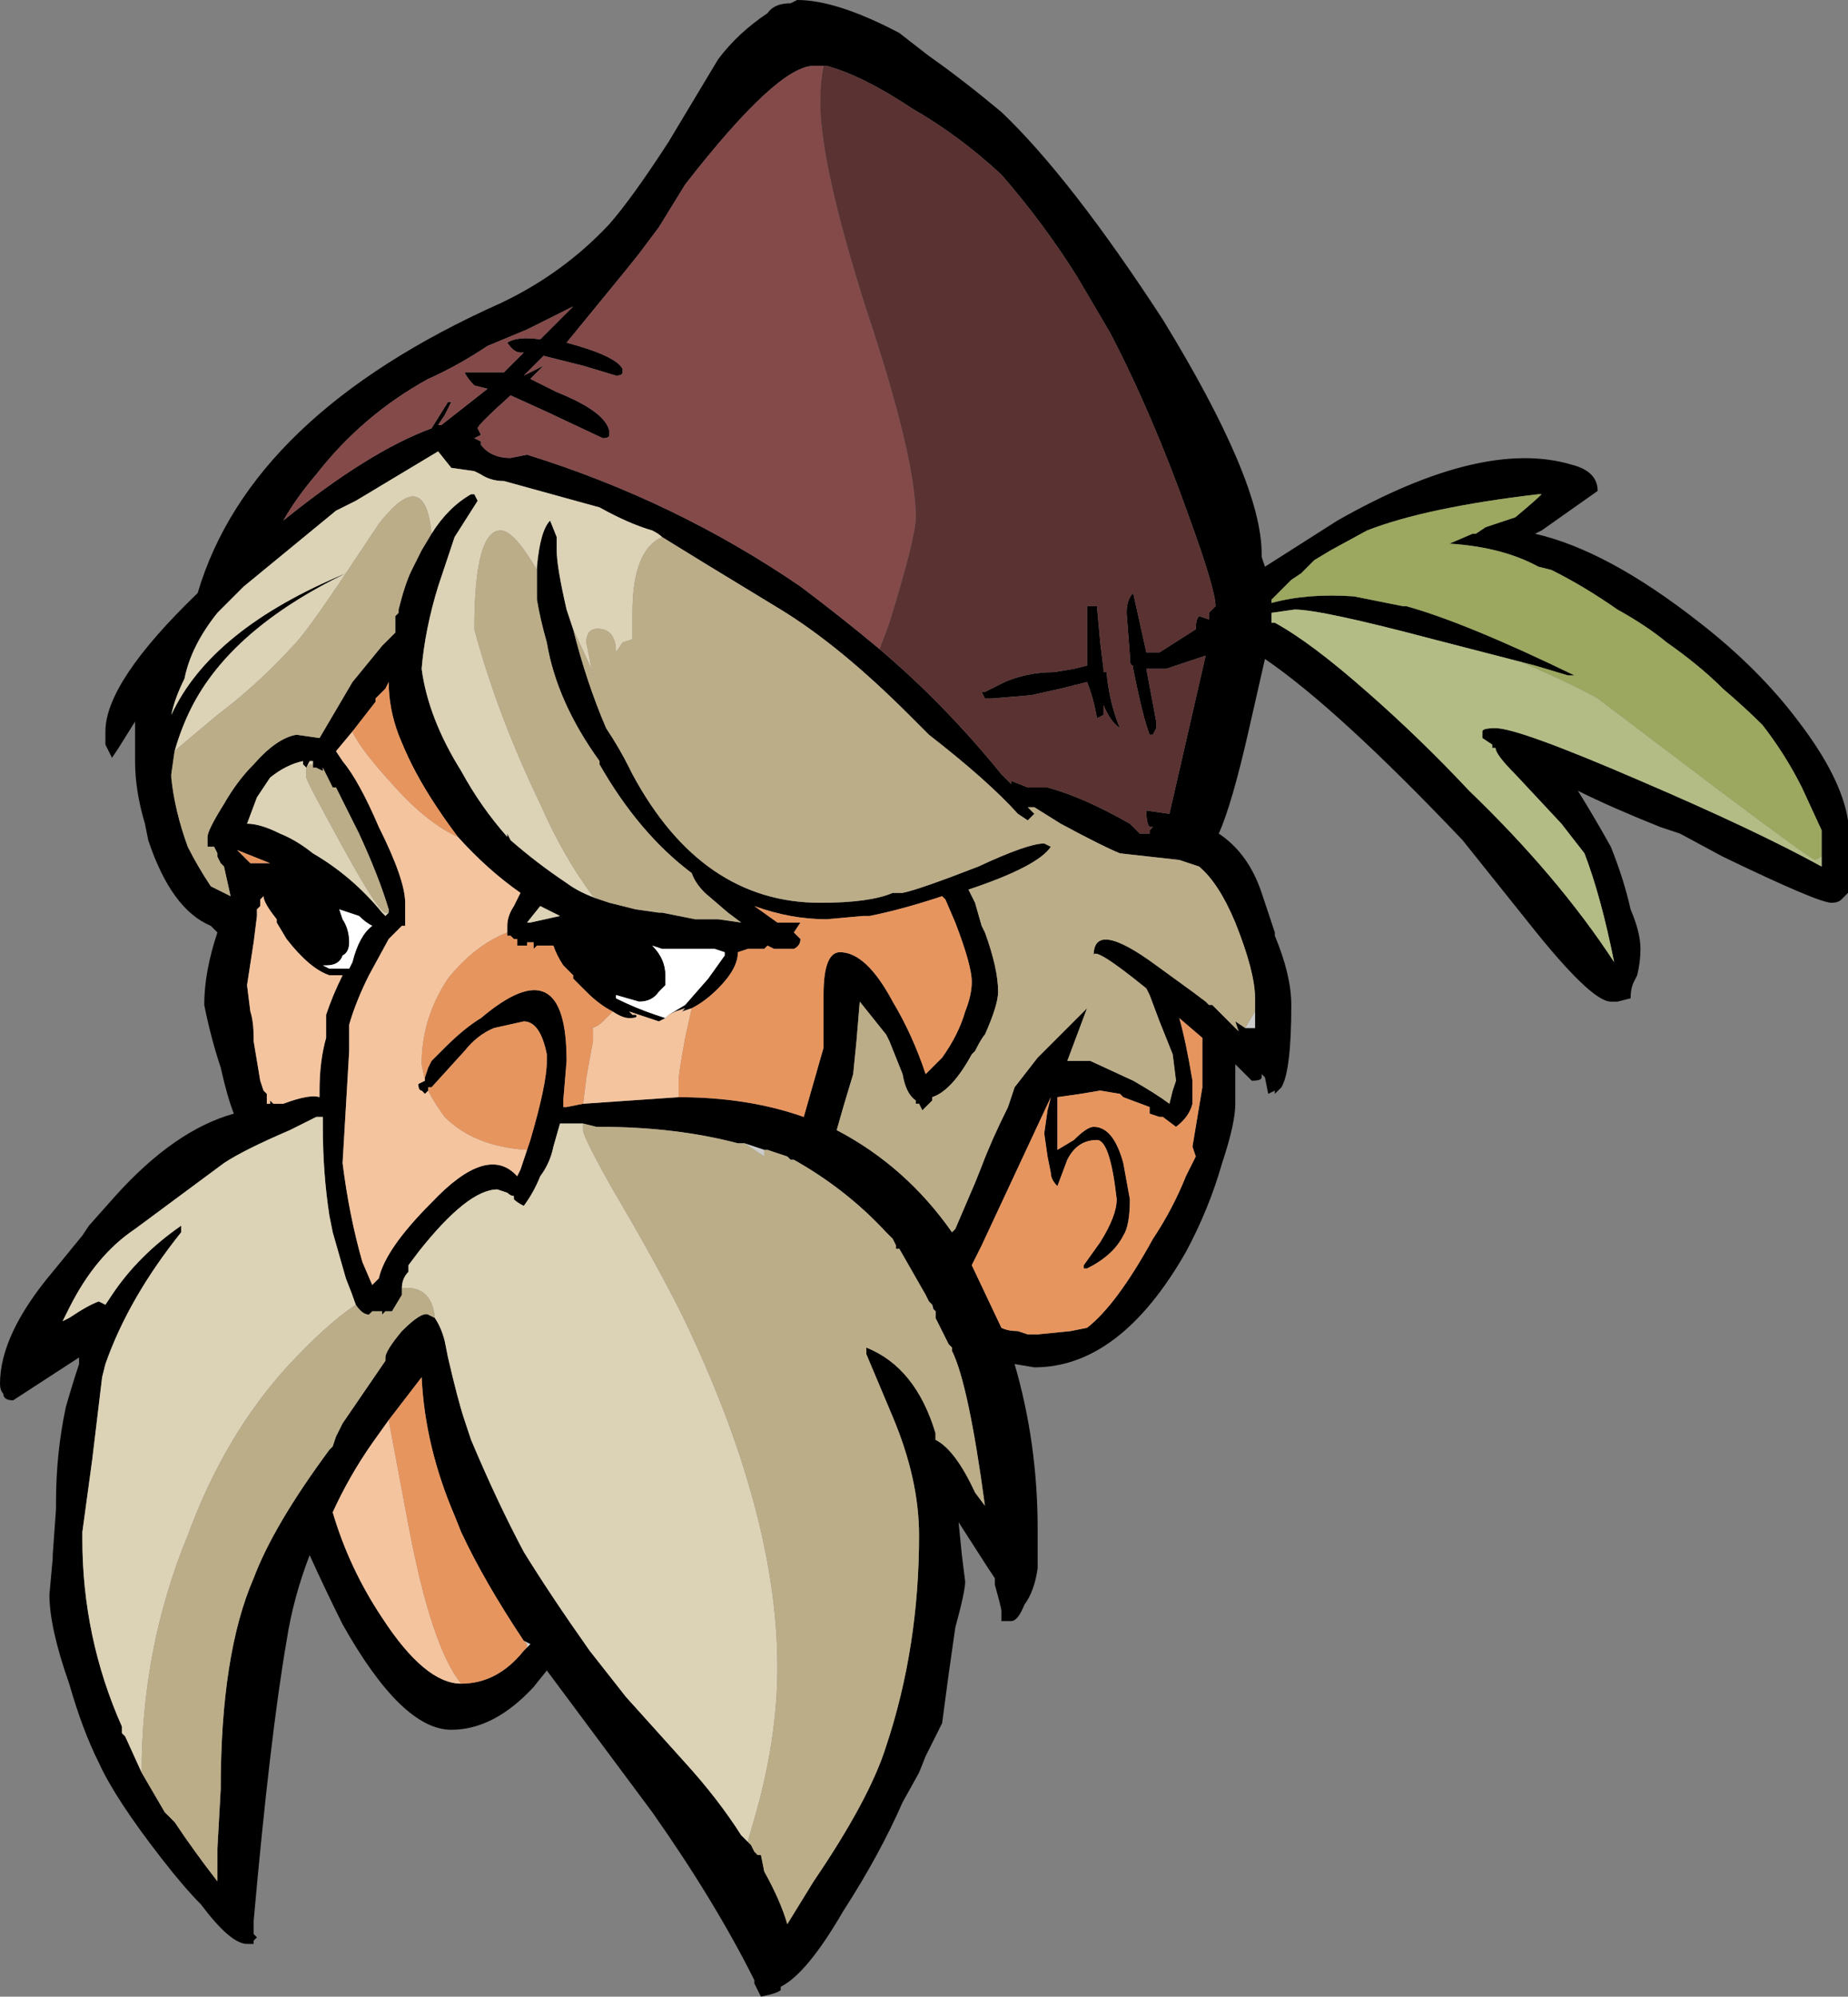 <?xml version="1.0" encoding="UTF-8" standalone="no"?>
<svg xmlns:ffdec="https://www.free-decompiler.com/flash" xmlns:xlink="http://www.w3.org/1999/xlink" ffdec:objectType="shape" height="30.3px" width="28.05px" xmlns="http://www.w3.org/2000/svg">
  <rect width="100%" height="100%" fill="#808080" stroke="none"/>
  <g transform="matrix(1.0, 0.0, 0.0, 1.0, -4.6, 32.15)">
    <path d="M16.6 -32.1 L16.7 -32.15 Q17.3 -32.15 18.25 -31.65 L18.7 -31.3 Q19.2 -30.95 19.8 -30.45 20.85 -29.45 22.25 -27.3 23.75 -24.85 23.75 -23.75 L23.75 -23.7 23.8 -23.55 24.9 -24.25 Q27.1 -25.5 28.45 -25.1 28.85 -25.0 28.85 -24.7 L28.0 -24.1 27.9 -24.05 Q29.0 -23.8 30.4 -22.7 31.3 -22.0 31.9 -21.2 32.55 -20.35 32.65 -19.7 L32.65 -18.6 32.55 -18.5 Q32.5 -18.45 32.4 -18.45 32.2 -18.45 30.75 -19.15 L30.1 -19.5 29.8 -19.6 Q29.05 -19.9 28.55 -20.15 28.8 -19.75 29.05 -19.3 29.25 -18.8 29.35 -18.35 29.5 -18.0 29.5 -17.75 29.5 -17.55 29.45 -17.35 L29.4 -17.25 Q29.35 -17.15 29.35 -17.0 L29.15 -16.95 29.05 -16.95 Q28.75 -16.95 27.8 -18.15 L26.8 -19.4 Q24.9 -21.4 23.8 -22.15 L23.55 -21.05 Q23.3 -19.95 23.1 -19.5 23.55 -19.2 23.75 -18.6 L23.95 -18.0 23.95 -17.95 Q24.2 -17.35 24.2 -16.9 24.2 -15.9 24.05 -15.65 L23.95 -15.55 23.95 -15.6 23.85 -15.55 23.8 -15.8 23.75 -15.85 23.75 -15.8 Q23.75 -15.75 23.6 -15.75 L23.35 -16.0 23.35 -15.4 Q23.35 -15.1 23.15 -14.5 22.95 -13.8 22.6 -13.15 21.6 -11.4 20.3 -11.4 L20.0 -11.45 Q20.35 -10.25 20.35 -8.95 L20.35 -8.35 Q20.3 -8.0 20.15 -7.8 20.05 -7.55 19.95 -7.55 L19.8 -7.55 19.8 -7.7 Q19.8 -7.75 19.7 -8.1 L19.7 -8.2 19.6 -8.35 19.15 -9.05 19.2 -8.55 19.25 -8.15 Q19.25 -8.0 19.1 -7.45 L19.0 -6.75 18.9 -6.0 18.65 -5.5 18.55 -5.25 18.3 -4.8 Q17.95 -4.0 17.4 -3.15 16.85 -2.2 16.45 -2.0 L16.45 -1.95 Q16.4 -1.9 16.15 -1.85 L16.05 -2.05 16.05 -2.1 Q15.45 -3.3 14.5 -4.65 L12.9 -6.8 12.7 -6.55 Q12.1 -5.9 11.45 -5.9 10.7 -5.9 9.8 -7.5 9.55 -8.0 9.3 -8.55 9.05 -7.9 8.95 -7.25 8.7 -5.8 8.45 -3.0 L8.45 -2.8 8.5 -2.75 8.45 -2.7 8.45 -2.65 8.35 -2.65 Q8.1 -2.65 7.65 -3.25 7.4 -3.5 7.05 -3.95 6.35 -4.85 6.1 -5.4 5.85 -5.9 5.65 -6.6 5.35 -7.45 5.35 -7.95 L5.4 -8.5 5.4 -8.55 5.45 -9.25 5.45 -9.35 Q5.45 -10.1 5.6 -10.8 5.7 -11.15 5.8 -11.45 L5.8 -11.55 4.8 -10.9 Q4.65 -10.9 4.65 -11.0 4.6 -11.05 4.6 -11.15 4.6 -11.9 5.4 -12.85 L5.85 -13.4 5.95 -13.55 6.35 -14.0 Q7.25 -15.0 8.15 -15.25 8.05 -15.5 7.95 -15.95 7.8 -16.4 7.7 -16.9 7.7 -17.4 7.9 -18.0 L7.8 -18.1 Q7.2 -18.35 6.85 -19.4 L6.8 -19.65 Q6.65 -20.15 6.65 -20.6 L6.65 -21.2 6.4 -20.8 6.3 -20.65 6.2 -20.85 Q6.2 -20.9 6.2 -21.05 6.2 -21.8 7.6 -23.15 8.4 -25.85 12.2 -27.55 13.15 -28.0 13.85 -28.75 14.2 -29.15 14.75 -30.0 L15.5 -31.25 Q15.8 -31.65 16.25 -31.95 16.35 -32.1 16.6 -32.1 M17.1 -31.15 L16.95 -31.15 Q16.4 -31.15 15.0 -29.35 L14.6 -28.7 14.3 -28.3 14.1 -28.05 13.2 -26.95 Q13.95 -26.75 14.05 -26.55 L14.05 -26.5 Q14.05 -26.45 13.95 -26.45 L13.45 -26.6 12.85 -26.75 12.55 -26.45 12.85 -26.6 12.65 -26.4 13.05 -26.2 Q13.8 -25.9 13.85 -25.6 L13.85 -25.55 Q13.85 -25.5 13.75 -25.5 L12.9 -25.9 12.35 -26.15 Q11.85 -25.7 11.85 -25.65 L11.9 -25.55 11.8 -25.5 11.9 -25.45 11.9 -25.4 Q12.05 -25.2 12.35 -25.2 L12.6 -25.25 Q14.85 -24.55 16.75 -23.25 17.35 -22.8 17.95 -22.3 18.95 -21.45 19.8 -20.4 L19.95 -20.25 19.95 -20.3 20.2 -20.2 20.5 -20.2 Q21.05 -20.05 21.75 -19.65 L21.9 -19.5 22.05 -19.5 22.05 -19.55 22.1 -19.6 22.05 -19.6 Q22.0 -19.65 22.0 -19.85 L22.35 -19.8 22.9 -22.2 22.3 -22.0 22.0 -22.0 22.15 -21.2 22.15 -21.1 22.1 -21.0 22.05 -21.0 Q21.95 -21.25 21.8 -22.0 L21.8 -22.05 Q21.75 -22.05 21.75 -22.15 L21.75 -22.2 21.7 -22.85 Q21.7 -23.05 21.8 -23.15 L22.0 -22.25 22.2 -22.25 22.75 -22.6 Q22.75 -22.75 22.8 -22.8 L22.95 -22.75 22.95 -22.85 23.05 -22.95 Q23.05 -23.2 22.65 -24.3 22.1 -25.85 21.45 -27.1 L20.95 -27.95 Q20.45 -28.75 19.8 -29.5 19.15 -30.1 18.45 -30.5 17.7 -31.0 17.15 -31.15 L17.1 -31.15 M19.5 -21.65 L19.55 -21.65 19.85 -21.8 Q20.2 -21.95 20.6 -21.95 L20.9 -22.0 21.1 -22.05 21.1 -22.95 21.25 -22.95 21.3 -22.4 21.35 -22.0 21.35 -21.95 21.4 -21.95 21.4 -21.9 Q21.45 -21.45 21.6 -21.1 21.45 -21.2 21.35 -21.45 L21.35 -21.3 21.25 -21.25 Q21.2 -21.55 21.1 -21.8 L20.7 -21.7 20.25 -21.6 19.65 -21.55 19.55 -21.55 19.5 -21.65 M21.75 -23.15 L21.75 -23.15 M12.0 -26.9 Q11.55 -26.6 11.1 -26.4 10.1 -25.85 9.4 -24.95 9.1 -24.6 8.9 -24.25 10.2 -25.3 11.15 -25.65 L11.4 -26.05 11.45 -26.05 11.35 -25.85 11.25 -25.7 11.3 -25.7 12.0 -26.25 11.8 -26.3 Q11.7 -26.4 11.65 -26.5 L12.25 -26.5 12.55 -26.8 12.5 -26.8 Q12.4 -26.8 12.3 -26.95 12.45 -27.05 12.8 -27.0 L13.3 -27.5 12.6 -27.15 12.0 -26.9 M14.65 -24.0 Q14.6 -24.05 14.5 -24.1 14.15 -24.2 13.7 -24.45 L12.25 -24.85 Q12.05 -24.85 11.9 -24.95 L11.8 -25.0 11.45 -25.05 11.25 -25.3 10.0 -24.55 9.7 -24.4 8.3 -23.25 7.9 -22.85 Q7.5 -22.35 7.4 -21.85 7.25 -21.55 7.2 -21.3 7.8 -22.6 9.85 -23.45 8.1 -22.6 7.5 -21.4 7.35 -21.1 7.25 -20.75 L7.2 -20.4 7.2 -20.35 Q7.25 -19.85 7.45 -19.3 7.6 -19.0 7.8 -18.7 L8.1 -18.55 8.0 -19.0 7.95 -19.05 7.9 -19.15 7.9 -19.2 7.85 -19.3 7.75 -19.3 7.75 -19.45 Q7.75 -19.55 8.0 -19.95 8.2 -20.3 8.45 -20.55 8.8 -20.95 9.1 -21.0 L9.45 -20.95 9.95 -21.8 10.4 -22.35 10.6 -22.55 10.6 -22.8 10.65 -22.85 10.65 -22.9 Q10.75 -23.3 10.85 -23.5 L11.0 -23.8 11.15 -24.05 Q11.4 -24.45 11.75 -24.65 L11.8 -24.65 11.85 -24.55 11.5 -24.0 11.25 -23.25 Q11.05 -22.6 11.0 -22.0 11.1 -21.25 11.6 -20.45 11.9 -19.9 12.3 -19.45 L12.3 -19.5 12.35 -19.4 Q12.75 -19.05 13.2 -18.75 13.4 -18.6 13.7 -18.5 L13.85 -18.45 14.25 -18.35 14.6 -18.3 14.65 -18.3 15.15 -18.2 15.5 -18.2 15.85 -18.15 15.65 -18.3 15.3 -18.6 Q15.15 -18.75 15.1 -18.9 14.3 -19.5 13.7 -20.55 L13.7 -20.6 Q13.05 -21.5 12.9 -22.4 12.8 -22.75 12.75 -23.05 L12.75 -23.5 12.75 -23.55 Q12.8 -24.1 12.95 -24.25 L13.05 -24.0 13.05 -23.8 Q13.05 -23.55 13.2 -22.9 L13.3 -22.6 Q13.5 -21.8 13.8 -21.1 14.0 -20.8 14.15 -20.5 L14.2 -20.4 Q15.25 -18.45 17.05 -18.45 17.8 -18.45 18.15 -18.6 L18.3 -18.6 Q18.55 -18.65 19.45 -19.0 20.2 -19.35 20.45 -19.35 L20.55 -19.3 Q20.35 -19.0 19.3 -18.65 L19.4 -18.45 19.5 -18.1 19.55 -18.0 Q19.75 -17.45 19.75 -17.1 19.75 -16.9 19.55 -16.45 19.5 -16.4 19.4 -16.2 L19.35 -16.15 Q19.05 -15.6 18.75 -15.5 L18.75 -15.45 18.6 -15.3 18.55 -15.4 18.5 -15.4 18.5 -15.45 Q18.35 -15.55 18.3 -15.85 L18.1 -16.35 18.05 -16.45 17.65 -16.95 17.6 -16.35 17.55 -15.85 17.4 -15.35 17.3 -15.0 Q18.35 -14.45 19.05 -13.45 L19.1 -13.5 19.4 -14.2 19.5 -14.45 Q19.65 -14.85 19.9 -15.35 L20.0 -15.65 20.35 -16.1 21.1 -16.85 20.8 -16.05 21.15 -16.05 21.8 -15.75 Q22.15 -15.55 22.35 -15.4 L22.4 -15.6 22.45 -15.75 22.4 -16.15 22.2 -16.65 22.05 -17.05 22.0 -17.15 Q21.2 -17.8 21.2 -17.65 21.2 -18.2 22.15 -17.5 L22.7 -17.1 22.9 -16.95 22.95 -16.9 23.0 -16.9 23.4 -16.5 23.35 -16.65 23.5 -16.55 23.65 -16.55 23.65 -16.8 23.65 -17.0 Q23.65 -17.4 23.35 -18.15 23.1 -18.75 22.8 -19.0 L22.5 -19.1 21.6 -19.2 Q21.35 -19.3 20.7 -19.65 L20.3 -19.9 20.2 -19.9 20.3 -19.8 20.2 -19.7 20.05 -19.8 Q19.6 -20.3 18.7 -21.0 L18.4 -21.3 Q17.35 -22.35 16.45 -22.9 L15.3 -23.6 14.65 -24.0 M14.75 -16.75 L15.0 -16.9 15.35 -17.3 15.6 -17.65 15.6 -17.7 15.45 -17.75 14.65 -17.75 14.5 -17.8 Q14.7 -17.6 14.7 -17.35 14.7 -17.3 14.7 -17.2 L14.6 -17.1 Q14.5 -16.95 14.3 -16.95 L13.95 -17.05 13.95 -17.0 Q14.25 -16.85 14.55 -16.75 L14.7 -16.7 14.6 -16.65 14.15 -16.8 14.2 -16.75 14.25 -16.75 Q14.3 -16.7 14.15 -16.7 14.05 -16.7 13.9 -16.8 13.7 -16.9 13.5 -17.1 L13.3 -17.3 13.3 -17.35 13.15 -17.5 Q13.05 -17.65 13.0 -17.8 L12.75 -17.8 12.7 -17.75 12.7 -17.85 12.6 -17.85 12.6 -17.8 12.45 -17.8 12.45 -17.9 12.4 -17.9 12.35 -17.95 12.3 -17.95 12.3 -18.0 12.3 -18.1 Q12.3 -18.25 12.4 -18.4 L12.5 -18.6 Q12.0 -18.95 11.55 -19.45 11.1 -20.05 10.85 -20.55 10.75 -20.75 10.65 -21.0 10.5 -21.4 10.5 -21.8 L10.45 -21.7 10.3 -21.55 10.3 -21.5 9.95 -21.05 9.7 -20.75 9.8 -20.6 Q10.05 -20.3 10.35 -19.6 10.75 -18.8 10.75 -18.45 L10.75 -18.1 10.7 -18.1 10.5 -17.9 10.2 -17.35 Q10.0 -16.95 9.9 -16.6 L9.9 -16.2 9.8 -14.5 Q9.9 -13.7 10.1 -13.0 L10.25 -12.65 10.35 -12.75 Q10.45 -13.2 11.15 -13.9 12.0 -14.8 12.45 -14.3 L12.5 -14.4 12.6 -14.7 12.65 -14.85 Q12.9 -15.7 12.9 -16.05 L12.9 -16.15 Q12.8 -16.65 12.55 -16.65 L12.1 -16.55 Q11.85 -16.45 11.65 -16.2 L11.15 -15.65 11.1 -15.65 11.1 -15.6 11.05 -15.55 11.0 -15.6 Q10.95 -15.6 10.95 -15.7 L11.05 -15.75 11.05 -15.8 11.1 -15.95 11.15 -16.05 11.35 -16.25 Q11.65 -16.55 11.9 -16.7 13.2 -17.8 13.2 -16.05 L13.15 -15.45 13.15 -15.35 13.2 -15.35 13.45 -15.4 14.9 -15.5 Q15.95 -15.5 16.8 -15.2 L17.1 -16.25 Q17.1 -16.4 17.1 -17.05 17.1 -17.7 17.35 -17.7 17.75 -17.7 18.15 -16.95 18.45 -16.45 18.65 -15.85 L18.9 -16.1 Q19.15 -16.45 19.25 -16.8 19.35 -17.05 19.35 -17.25 19.35 -17.5 19.1 -18.15 L18.95 -18.5 18.9 -18.55 Q18.3 -18.35 17.8 -18.25 L17.7 -18.25 17.15 -18.2 Q16.6 -18.2 16.05 -18.4 L16.4 -18.15 16.65 -18.15 Q16.8 -18.15 16.75 -18.15 L16.65 -18.0 16.75 -17.9 Q16.75 -17.8 16.65 -17.75 L16.35 -17.75 16.25 -17.8 16.2 -17.75 15.95 -17.75 15.8 -17.7 Q15.8 -17.45 15.5 -17.15 15.3 -16.95 15.1 -16.85 L14.95 -16.8 15.0 -16.85 14.85 -16.8 14.75 -16.75 M12.65 -18.15 L13.1 -18.25 12.8 -18.4 12.6 -18.15 12.65 -18.15 M15.9 -14.8 L15.8 -14.8 Q14.85 -15.05 13.7 -15.05 L13.65 -15.05 13.45 -15.1 13.1 -15.1 13.0 -14.75 Q12.95 -14.5 12.8 -14.3 12.7 -14.05 12.55 -13.85 12.45 -13.9 12.4 -13.95 L12.4 -14.0 Q12.35 -14.0 12.3 -14.05 L12.15 -14.1 Q11.7 -14.1 10.95 -13.15 L10.8 -12.95 10.8 -12.85 Q10.7 -12.75 10.7 -12.6 L10.7 -12.5 10.55 -12.25 10.45 -12.25 10.4 -12.2 10.4 -12.25 10.25 -12.25 10.2 -12.2 Q10.1 -12.2 10.0 -12.35 9.95 -12.5 9.85 -12.75 L9.65 -13.45 9.6 -13.7 Q9.5 -14.35 9.5 -15.05 L9.5 -15.2 9.4 -15.2 9.0 -15.0 Q8.3 -14.7 8.0 -14.5 L6.65 -13.5 Q6.35 -13.3 6.1 -13.0 5.85 -12.7 5.65 -12.3 L5.55 -12.1 5.65 -12.15 Q5.95 -12.35 6.1 -12.4 L6.2 -12.35 6.3 -12.5 Q6.7 -13.1 7.35 -13.55 L7.35 -13.45 Q6.55 -12.45 6.2 -11.45 L6.15 -11.25 6.0 -10.0 5.85 -8.9 5.85 -8.8 Q5.85 -7.3 6.45 -5.95 L6.45 -5.85 6.5 -5.8 6.75 -5.25 7.1 -4.65 Q7.2 -4.55 7.25 -4.5 7.55 -4.05 7.9 -3.6 L7.9 -4.1 7.95 -5.0 Q7.95 -7.05 8.45 -8.2 8.75 -9.0 9.6 -10.15 L9.65 -10.2 9.7 -10.35 9.8 -10.55 10.45 -11.5 10.45 -11.55 Q10.45 -11.65 10.7 -11.95 11.0 -12.25 11.1 -12.2 L11.2 -12.15 Q11.3 -12.0 11.35 -11.8 L11.4 -11.55 Q11.55 -10.9 11.65 -10.6 L11.75 -10.3 Q12.15 -9.35 12.55 -8.6 12.95 -7.95 13.55 -7.1 L14.1 -6.4 15.0 -5.4 Q15.5 -4.85 15.85 -4.3 L16.0 -4.15 16.05 -4.05 16.1 -4.0 16.15 -4.0 16.2 -3.75 Q16.45 -3.3 16.55 -2.95 L16.95 -3.6 Q17.8 -4.85 18.05 -5.65 18.55 -7.15 18.55 -8.85 18.55 -9.7 18.15 -10.65 L17.75 -11.6 Q17.75 -11.75 17.75 -11.7 18.5 -11.4 18.8 -10.4 L18.8 -10.3 Q19.1 -10.15 19.4 -9.5 L19.55 -9.3 Q19.3 -11.15 19.05 -11.65 L19.05 -11.7 19.0 -11.75 18.8 -12.15 18.75 -12.35 18.7 -12.4 18.65 -12.5 18.25 -13.2 18.2 -13.2 18.2 -13.25 18.15 -13.35 18.05 -13.45 Q17.45 -14.1 16.65 -14.55 L16.6 -14.55 16.55 -14.6 16.25 -14.7 16.2 -14.7 15.9 -14.8 M15.75 -16.55 L15.75 -16.55 M22.5 -16.7 Q22.6 -16.35 22.7 -15.75 L22.7 -15.4 Q22.65 -15.2 22.45 -15.05 L22.25 -15.2 22.2 -15.2 22.05 -15.25 22.05 -15.35 21.65 -15.5 21.6 -15.55 21.3 -15.6 21.0 -15.55 20.65 -15.5 20.65 -14.7 20.9 -14.85 Q21.1 -15.05 21.2 -15.05 21.5 -15.05 21.65 -14.5 L21.75 -13.95 Q21.75 -13.55 21.65 -13.4 21.5 -13.1 21.1 -12.9 L21.05 -12.9 21.05 -12.95 21.3 -13.3 Q21.55 -13.7 21.55 -13.95 21.45 -14.85 21.25 -14.85 20.95 -14.85 20.8 -14.55 L20.65 -14.15 Q20.55 -14.25 20.55 -14.35 L20.5 -14.6 20.45 -14.95 20.5 -15.3 20.55 -15.5 19.5 -13.25 19.35 -12.95 19.8 -12.0 Q19.9 -11.95 20.05 -11.95 L20.2 -11.9 20.35 -11.9 20.85 -11.95 21.1 -12.0 Q21.55 -12.35 22.1 -13.35 22.4 -13.8 22.6 -14.3 L22.75 -14.6 22.7 -14.75 22.85 -15.65 22.85 -16.4 22.5 -16.7 M10.5 -18.3 L10.5 -18.35 Q10.35 -18.85 10.05 -19.5 L9.7 -20.2 9.65 -20.2 9.5 -20.5 9.5 -20.45 9.4 -20.5 9.35 -20.5 9.35 -20.55 9.35 -20.6 9.3 -20.6 9.25 -20.5 9.2 -20.55 9.2 -20.6 Q8.95 -20.55 8.7 -20.35 L8.5 -20.05 8.35 -19.65 Q8.55 -19.65 8.85 -19.5 9.1 -19.4 9.35 -19.2 9.95 -18.85 10.4 -18.3 L10.45 -18.25 10.5 -18.3 M9.8 -18.2 Q9.9 -18.05 9.9 -17.85 9.9 -17.7 9.8 -17.65 9.75 -17.5 9.55 -17.5 L9.5 -17.5 9.6 -17.45 9.9 -17.45 9.95 -17.55 Q10.05 -17.95 10.25 -18.1 10.15 -18.15 10.05 -18.25 L9.75 -18.35 9.8 -18.2 M8.8 -18.15 L8.8 -18.2 Q8.6 -18.45 8.6 -18.55 L8.55 -18.5 8.55 -18.4 8.5 -18.35 8.5 -18.25 8.45 -17.85 8.35 -17.2 8.4 -16.8 Q8.45 -16.65 8.45 -16.4 L8.45 -16.35 Q8.5 -16.05 8.55 -15.75 L8.6 -15.6 8.65 -15.55 8.65 -15.4 8.7 -15.4 8.7 -15.45 8.75 -15.4 8.9 -15.4 Q9.3 -15.55 9.45 -15.5 L9.45 -15.6 Q9.45 -16.05 9.55 -16.4 9.55 -16.65 9.55 -16.75 9.65 -17.05 9.8 -17.35 L9.6 -17.35 Q9.3 -17.45 8.95 -17.9 L8.8 -18.15 M8.45 -18.95 L8.45 -18.95 M8.25 -19.2 L8.4 -19.05 8.7 -19.05 8.2 -19.25 8.25 -19.2 M12.55 -7.25 Q11.95 -8.15 11.6 -8.9 L11.5 -9.15 Q11.05 -10.2 11.0 -11.25 L10.5 -10.6 10.25 -10.25 Q9.9 -9.75 9.65 -9.2 9.9 -8.35 10.4 -7.6 11.05 -6.6 11.6 -6.6 12.15 -6.6 12.55 -7.1 L12.6 -7.15 12.65 -7.2 12.55 -7.25 M6.0 -9.45 L6.0 -9.45 M32.25 -19.15 L32.25 -19.55 31.95 -20.2 Q31.7 -20.7 31.35 -21.15 31.1 -21.4 30.75 -21.7 30.4 -22.05 29.9 -22.4 29.6 -22.65 29.15 -22.9 28.65 -23.25 28.15 -23.5 L27.95 -23.55 Q27.4 -23.85 26.6 -23.9 L26.95 -24.05 27.0 -24.05 27.15 -24.15 27.6 -24.3 Q27.9 -24.55 28.0 -24.65 L27.95 -24.65 Q26.25 -24.45 25.35 -24.1 L24.8 -23.8 24.55 -23.65 24.35 -23.45 24.2 -23.35 23.9 -23.05 23.9 -23.0 Q24.45 -23.15 25.15 -23.1 L25.9 -22.95 25.95 -22.95 Q26.85 -22.7 28.5 -21.9 L28.4 -21.9 27.9 -22.05 26.35 -22.45 Q24.65 -22.9 24.25 -22.9 L23.9 -22.85 23.9 -22.7 23.95 -22.7 Q24.5 -22.4 25.35 -21.65 26.15 -20.95 26.9 -20.15 28.25 -18.85 29.1 -17.55 28.9 -18.55 28.65 -19.2 L28.3 -19.65 27.6 -20.4 Q27.3 -20.7 27.3 -20.8 L27.25 -20.8 27.25 -20.85 27.1 -20.95 27.1 -21.05 Q27.1 -21.1 27.3 -21.1 27.65 -21.1 29.5 -20.3 31.25 -19.55 32.25 -19.0 L32.25 -19.15 M23.2 -17.2 L23.2 -17.2" fill="#000000" fill-rule="evenodd" stroke="none"/>
    <path d="M23.65 -16.8 L23.65 -16.55 23.5 -16.55 23.65 -16.8 M18.8 -12.15 L18.8 -12.25 18.75 -12.3 18.75 -12.35 18.8 -12.15 M16.2 -14.7 L16.2 -14.6 15.9 -14.8 16.2 -14.7 M12.6 -7.15 L12.6 -7.2 12.55 -7.25 12.65 -7.2 12.6 -7.15" fill="#cccccc" fill-rule="evenodd" stroke="none"/>
    <path d="M14.55 -16.75 Q14.25 -16.85 13.95 -17.0 L13.95 -17.05 14.3 -16.95 Q14.5 -16.95 14.6 -17.1 L14.7 -17.2 Q14.7 -17.3 14.7 -17.35 14.7 -17.6 14.5 -17.8 L14.65 -17.75 15.45 -17.75 15.6 -17.7 15.6 -17.65 15.35 -17.3 15.0 -16.9 14.75 -16.75 14.7 -16.7 14.55 -16.75 M9.8 -18.2 L9.75 -18.35 10.05 -18.25 Q10.15 -18.15 10.25 -18.1 10.05 -17.95 9.95 -17.55 L9.9 -17.45 9.6 -17.45 9.5 -17.5 9.55 -17.5 Q9.75 -17.5 9.8 -17.65 9.9 -17.7 9.9 -17.85 9.9 -18.05 9.8 -18.2 M8.8 -18.15 L8.8 -18.2 8.8 -18.15" fill="#ffffff" fill-rule="evenodd" stroke="none"/>
    <path d="M14.55 -16.75 L14.7 -16.7 14.75 -16.75 14.85 -16.8 15.0 -16.85 14.95 -16.8 15.1 -16.85 15.0 -16.4 Q14.9 -15.85 14.9 -15.75 14.9 -15.65 14.9 -15.5 L13.45 -15.4 13.5 -15.8 13.6 -16.35 13.6 -16.55 13.55 -16.55 Q13.65 -16.55 13.75 -16.65 L13.9 -16.8 Q14.05 -16.7 14.15 -16.7 14.3 -16.7 14.25 -16.75 L14.2 -16.75 14.15 -16.8 14.6 -16.65 14.7 -16.7 14.55 -16.75 M11.05 -15.75 L10.95 -15.7 Q10.95 -15.6 11.0 -15.6 L11.05 -15.55 11.1 -15.6 Q11.2 -15.4 11.35 -15.2 11.8 -14.75 12.6 -14.7 L12.5 -14.4 12.45 -14.3 Q12.0 -14.8 11.15 -13.9 10.45 -13.2 10.35 -12.75 L10.25 -12.65 10.1 -13.0 Q9.9 -13.7 9.8 -14.5 L9.9 -16.2 9.9 -16.6 Q10.0 -16.95 10.2 -17.35 L10.5 -17.9 10.7 -18.1 10.75 -18.1 10.75 -18.45 Q10.75 -18.8 10.35 -19.6 10.05 -20.3 9.8 -20.6 L9.7 -20.75 9.95 -21.05 Q10.05 -20.8 10.6 -20.2 11.1 -19.65 11.55 -19.45 12.0 -18.95 12.5 -18.6 L12.4 -18.4 Q12.3 -18.25 12.3 -18.1 L12.3 -18.0 Q11.8 -17.8 11.4 -17.3 11.0 -16.7 11.0 -16.0 L11.05 -15.75 M8.8 -18.2 L8.8 -18.15 8.95 -17.9 Q9.3 -17.45 9.6 -17.35 L9.8 -17.35 Q9.65 -17.05 9.55 -16.75 9.55 -16.65 9.55 -16.4 9.45 -16.05 9.45 -15.6 L9.45 -15.5 Q9.3 -15.55 8.9 -15.4 L8.75 -15.4 8.7 -15.45 8.7 -15.4 8.65 -15.4 8.65 -15.55 8.6 -15.6 8.55 -15.75 Q8.5 -16.05 8.45 -16.35 L8.45 -16.4 Q8.45 -16.65 8.4 -16.8 L8.35 -17.2 8.45 -17.85 8.5 -18.25 8.5 -18.35 8.55 -18.4 8.55 -18.5 8.6 -18.55 Q8.6 -18.45 8.8 -18.2 M10.5 -10.6 Q10.65 -9.8 10.8 -9.0 11.15 -7.15 11.6 -6.6 11.05 -6.6 10.4 -7.6 9.9 -8.35 9.65 -9.2 9.9 -9.75 10.25 -10.25 L10.5 -10.6" fill="#f4c49f" fill-rule="evenodd" stroke="none"/>
    <path d="M15.1 -16.85 Q15.3 -16.95 15.5 -17.15 15.8 -17.45 15.8 -17.7 L15.95 -17.75 16.2 -17.75 16.25 -17.8 16.35 -17.75 16.65 -17.75 Q16.75 -17.8 16.75 -17.9 L16.65 -18.0 16.75 -18.15 Q16.8 -18.15 16.65 -18.15 L16.4 -18.15 16.05 -18.4 Q16.6 -18.2 17.15 -18.2 L17.7 -18.25 17.8 -18.25 Q18.3 -18.35 18.9 -18.55 L18.95 -18.5 19.1 -18.15 Q19.35 -17.5 19.35 -17.25 19.35 -17.05 19.25 -16.8 19.15 -16.45 18.9 -16.1 L18.65 -15.85 Q18.45 -16.45 18.15 -16.95 17.75 -17.7 17.35 -17.7 17.1 -17.7 17.1 -17.05 17.1 -16.4 17.1 -16.25 L16.8 -15.2 Q15.95 -15.5 14.9 -15.5 14.9 -15.65 14.9 -15.75 14.9 -15.85 15.0 -16.4 L15.1 -16.85 M13.45 -15.4 L13.2 -15.35 13.15 -15.35 13.15 -15.45 13.2 -16.05 Q13.2 -17.8 11.9 -16.7 11.65 -16.55 11.35 -16.25 L11.15 -16.05 11.1 -15.95 11.05 -15.8 11.05 -15.75 11.0 -16.0 Q11.0 -16.7 11.4 -17.3 11.8 -17.8 12.3 -18.0 L12.3 -17.95 12.35 -17.95 12.4 -17.9 12.45 -17.9 12.45 -17.8 12.6 -17.8 12.6 -17.85 12.7 -17.85 12.7 -17.75 12.75 -17.8 13.0 -17.8 Q13.05 -17.65 13.15 -17.5 L13.3 -17.35 13.3 -17.3 13.5 -17.1 Q13.7 -16.9 13.9 -16.8 L13.75 -16.65 Q13.65 -16.55 13.55 -16.55 L13.6 -16.55 13.6 -16.35 13.5 -15.8 13.45 -15.4 M11.1 -15.6 L11.1 -15.65 11.15 -15.65 11.65 -16.2 Q11.85 -16.45 12.1 -16.55 L12.55 -16.65 Q12.8 -16.65 12.9 -16.15 L12.9 -16.05 Q12.9 -15.7 12.65 -14.85 L12.6 -14.7 Q11.8 -14.75 11.35 -15.2 11.2 -15.4 11.1 -15.6 M9.95 -21.05 L10.3 -21.5 10.3 -21.55 10.45 -21.7 10.5 -21.8 Q10.5 -21.4 10.65 -21.0 10.75 -20.75 10.85 -20.55 11.1 -20.05 11.55 -19.45 11.1 -19.65 10.6 -20.2 10.05 -20.8 9.95 -21.05 M15.75 -16.55 L15.75 -16.55 M22.5 -16.7 L22.85 -16.4 22.85 -15.65 22.7 -14.75 22.75 -14.6 22.6 -14.3 Q22.4 -13.8 22.1 -13.35 21.55 -12.35 21.1 -12.0 L20.85 -11.95 20.35 -11.9 20.2 -11.9 20.05 -11.95 Q19.9 -11.95 19.8 -12.0 L19.35 -12.95 19.5 -13.25 20.55 -15.5 20.5 -15.3 20.45 -14.95 20.5 -14.6 20.55 -14.35 Q20.55 -14.25 20.65 -14.15 L20.8 -14.55 Q20.95 -14.85 21.25 -14.85 21.45 -14.85 21.55 -13.95 21.55 -13.7 21.3 -13.3 L21.05 -12.95 21.05 -12.9 21.1 -12.9 Q21.5 -13.1 21.65 -13.4 21.75 -13.55 21.75 -13.95 L21.65 -14.5 Q21.5 -15.05 21.2 -15.05 21.1 -15.05 20.9 -14.85 L20.65 -14.7 20.65 -15.5 21.0 -15.55 21.3 -15.6 21.6 -15.55 21.65 -15.5 22.05 -15.35 22.05 -15.25 22.2 -15.2 22.25 -15.2 22.45 -15.05 Q22.65 -15.2 22.7 -15.4 L22.7 -15.75 Q22.6 -16.35 22.5 -16.7 M8.25 -19.2 L8.2 -19.25 8.7 -19.05 8.4 -19.05 8.25 -19.2 M8.45 -18.95 L8.45 -18.95 M10.5 -10.6 L11.0 -11.25 Q11.05 -10.2 11.5 -9.15 L11.6 -8.9 Q11.95 -8.15 12.55 -7.25 L12.6 -7.2 12.6 -7.15 12.55 -7.1 Q12.15 -6.6 11.6 -6.6 11.15 -7.15 10.8 -9.0 10.65 -9.8 10.5 -10.6" fill="#e7955f" fill-rule="evenodd" stroke="none"/>
    <path d="M17.95 -22.3 Q17.35 -22.8 16.75 -23.25 14.85 -24.55 12.6 -25.25 L12.35 -25.2 Q12.05 -25.2 11.9 -25.4 L11.9 -25.45 11.8 -25.5 11.9 -25.55 11.85 -25.65 Q11.85 -25.7 12.35 -26.15 L12.9 -25.9 13.75 -25.5 Q13.85 -25.5 13.85 -25.55 L13.85 -25.6 Q13.8 -25.9 13.05 -26.2 L12.65 -26.4 12.85 -26.6 12.55 -26.45 12.85 -26.75 13.45 -26.6 13.95 -26.45 Q14.05 -26.45 14.05 -26.5 L14.05 -26.55 Q13.95 -26.75 13.2 -26.95 L14.1 -28.05 14.3 -28.3 14.6 -28.7 15.0 -29.35 Q16.4 -31.15 16.95 -31.15 L17.1 -31.15 Q17.05 -30.9 17.05 -30.6 17.05 -29.65 17.75 -27.45 18.5 -25.2 18.5 -24.3 18.5 -24.0 18.1 -22.7 L17.95 -22.3 M12.0 -26.9 L12.6 -27.15 13.3 -27.5 12.8 -27.0 Q12.45 -27.05 12.3 -26.95 12.4 -26.8 12.5 -26.8 L12.55 -26.8 12.25 -26.5 11.65 -26.5 Q11.7 -26.4 11.8 -26.3 L12.0 -26.25 11.3 -25.7 11.25 -25.7 11.35 -25.85 11.45 -26.05 11.4 -26.05 11.15 -25.65 Q10.2 -25.3 8.9 -24.25 9.1 -24.6 9.4 -24.95 10.1 -25.85 11.1 -26.4 11.55 -26.6 12.0 -26.9" fill="#844a4a" fill-rule="evenodd" stroke="none"/>
    <path d="M17.95 -22.3 L18.1 -22.7 Q18.5 -24.0 18.5 -24.3 18.5 -25.2 17.75 -27.45 17.05 -29.65 17.05 -30.6 17.05 -30.9 17.1 -31.15 L17.15 -31.15 Q17.7 -31.0 18.45 -30.5 19.15 -30.1 19.8 -29.5 20.45 -28.75 20.95 -27.95 L21.45 -27.1 Q22.1 -25.85 22.65 -24.3 23.05 -23.2 23.05 -22.95 L22.95 -22.85 22.95 -22.75 22.8 -22.8 Q22.75 -22.75 22.75 -22.6 L22.2 -22.25 22.0 -22.25 21.8 -23.15 Q21.7 -23.05 21.7 -22.85 L21.75 -22.2 21.75 -22.15 Q21.75 -22.05 21.8 -22.05 L21.8 -22.0 Q21.95 -21.25 22.05 -21.0 L22.1 -21.0 22.15 -21.1 22.15 -21.2 22.0 -22.0 22.3 -22.0 22.9 -22.2 22.35 -19.8 22.0 -19.85 Q22.0 -19.65 22.05 -19.6 L22.1 -19.6 22.05 -19.55 22.05 -19.5 21.9 -19.5 21.75 -19.65 Q21.05 -20.05 20.5 -20.2 L20.2 -20.2 19.95 -20.3 19.95 -20.25 19.8 -20.4 Q18.95 -21.45 17.95 -22.3 M19.5 -21.65 L19.55 -21.55 19.65 -21.55 20.25 -21.6 20.7 -21.7 21.1 -21.8 Q21.2 -21.55 21.25 -21.25 L21.35 -21.3 21.35 -21.45 Q21.45 -21.2 21.6 -21.1 21.45 -21.45 21.4 -21.9 L21.4 -21.95 21.35 -21.95 21.35 -22.0 21.3 -22.4 21.25 -22.95 21.1 -22.95 21.1 -22.05 20.9 -22.0 20.6 -21.95 Q20.2 -21.95 19.85 -21.8 L19.55 -21.65 19.5 -21.65 M21.75 -23.15 L21.75 -23.15" fill="#5a3232" fill-rule="evenodd" stroke="none"/>
    <path d="M9.85 -23.45 Q7.8 -22.6 7.2 -21.3 7.25 -21.55 7.4 -21.85 7.5 -22.35 7.9 -22.85 L8.3 -23.25 9.7 -24.4 10.0 -24.55 11.25 -25.3 11.45 -25.05 11.8 -25.0 11.9 -24.95 Q12.05 -24.85 12.25 -24.85 L13.7 -24.45 Q14.15 -24.2 14.5 -24.1 14.6 -24.05 14.65 -24.0 14.2 -23.8 14.2 -22.85 L14.2 -22.45 14.05 -22.4 13.95 -22.25 Q13.95 -22.55 13.75 -22.6 13.5 -22.65 13.5 -22.4 L13.6 -21.9 13.6 -21.95 13.3 -22.6 13.2 -22.9 Q13.05 -23.55 13.05 -23.8 L13.05 -24.0 12.95 -24.25 Q12.8 -24.1 12.75 -23.55 L12.75 -23.5 Q12.4 -24.1 12.2 -24.1 11.8 -24.1 11.8 -22.6 12.15 -21.3 12.8 -19.95 13.15 -19.15 13.6 -18.55 L13.7 -18.5 Q13.4 -18.6 13.2 -18.75 12.75 -19.05 12.35 -19.4 L12.3 -19.5 12.3 -19.45 Q11.9 -19.9 11.6 -20.45 11.1 -21.25 11.0 -22.0 11.05 -22.6 11.25 -23.25 L11.5 -24.0 11.85 -24.55 11.8 -24.65 11.75 -24.65 Q11.4 -24.45 11.15 -24.05 11.05 -25.1 10.35 -24.2 L9.85 -23.45 Q9.25 -22.55 9.05 -22.35 8.5 -21.75 7.9 -21.3 7.3 -20.8 7.25 -20.75 7.35 -21.1 7.5 -21.4 8.1 -22.6 9.85 -23.45 M12.65 -18.15 L12.6 -18.15 12.8 -18.4 13.1 -18.25 12.65 -18.15 M13.45 -15.1 L13.45 -15.0 Q13.45 -14.9 13.9 -14.1 14.55 -13.0 14.95 -12.2 16.4 -9.2 16.4 -6.85 16.4 -5.75 16.05 -4.55 L15.95 -4.2 16.0 -4.15 15.85 -4.3 Q15.5 -4.85 15.0 -5.4 L14.1 -6.4 13.55 -7.1 Q12.95 -7.95 12.55 -8.6 12.15 -9.35 11.75 -10.3 L11.65 -10.6 Q11.55 -10.9 11.4 -11.55 L11.35 -11.8 Q11.3 -12.0 11.2 -12.15 11.15 -12.65 10.7 -12.6 10.7 -12.75 10.8 -12.85 L10.8 -12.95 10.95 -13.15 Q11.7 -14.1 12.15 -14.1 L12.3 -14.05 Q12.35 -14.0 12.4 -14.0 L12.4 -13.95 Q12.45 -13.9 12.55 -13.85 12.7 -14.05 12.8 -14.3 12.95 -14.5 13.0 -14.75 L13.1 -15.1 13.45 -15.1 M9.35 -20.55 L9.3 -20.55 9.25 -20.5 9.25 -20.35 Q9.25 -20.3 9.8 -19.3 10.35 -18.3 10.45 -18.3 L10.5 -18.3 10.45 -18.25 10.4 -18.3 Q9.95 -18.85 9.35 -19.2 9.1 -19.4 8.85 -19.5 8.55 -19.65 8.35 -19.65 L8.5 -20.05 8.7 -20.35 Q8.95 -20.55 9.2 -20.6 L9.2 -20.55 9.25 -20.5 9.3 -20.6 9.35 -20.6 9.35 -20.55 M6.75 -5.25 L6.5 -5.8 6.45 -5.85 6.45 -5.95 Q5.85 -7.3 5.85 -8.8 L5.85 -8.9 6.0 -10.0 6.15 -11.25 6.2 -11.45 Q6.55 -12.45 7.35 -13.45 L7.35 -13.55 Q6.7 -13.1 6.3 -12.5 L6.2 -12.35 6.1 -12.4 Q5.95 -12.35 5.65 -12.15 L5.55 -12.1 5.65 -12.3 Q5.85 -12.7 6.1 -13.0 6.35 -13.3 6.65 -13.5 L8.0 -14.5 Q8.3 -14.7 9.0 -15.0 L9.4 -15.2 9.5 -15.2 9.5 -15.05 Q9.5 -14.35 9.6 -13.7 L9.65 -13.45 9.85 -12.75 Q9.95 -12.5 10.0 -12.35 9.55 -12.05 8.95 -11.4 8.0 -10.35 7.45 -8.85 6.75 -7.15 6.75 -5.25 M6.0 -9.45 L6.0 -9.45" fill="#dcd2b6" fill-rule="evenodd" stroke="none"/>
    <path d="M9.85 -23.45 L10.35 -24.2 Q11.05 -25.1 11.15 -24.05 L11.0 -23.8 10.85 -23.5 Q10.75 -23.3 10.65 -22.9 L10.65 -22.85 10.6 -22.8 10.6 -22.55 10.4 -22.35 9.95 -21.8 9.45 -20.95 9.1 -21.0 Q8.8 -20.95 8.45 -20.55 8.2 -20.3 8.0 -19.95 7.75 -19.55 7.75 -19.45 L7.75 -19.3 7.85 -19.3 7.9 -19.2 7.9 -19.15 7.95 -19.05 8.0 -19.0 8.1 -18.55 7.8 -18.7 Q7.6 -19.0 7.45 -19.3 7.25 -19.85 7.2 -20.35 L7.2 -20.4 7.25 -20.75 Q7.3 -20.8 7.9 -21.3 8.5 -21.75 9.05 -22.35 9.25 -22.55 9.85 -23.45 M13.7 -18.5 L13.6 -18.55 Q13.15 -19.15 12.8 -19.95 12.15 -21.3 11.8 -22.6 11.8 -24.1 12.2 -24.1 12.4 -24.1 12.75 -23.5 L12.75 -23.05 Q12.8 -22.75 12.9 -22.4 13.05 -21.5 13.7 -20.6 L13.7 -20.55 Q14.3 -19.5 15.1 -18.9 15.15 -18.75 15.3 -18.6 L15.65 -18.3 15.85 -18.15 15.5 -18.2 15.15 -18.2 14.65 -18.3 14.6 -18.3 14.25 -18.35 13.85 -18.45 13.7 -18.5 M13.3 -22.6 L13.6 -21.95 13.6 -21.9 13.5 -22.4 Q13.5 -22.65 13.75 -22.6 13.95 -22.55 13.95 -22.25 L14.05 -22.4 14.2 -22.45 14.2 -22.85 Q14.2 -23.8 14.65 -24.0 L15.3 -23.6 16.45 -22.9 Q17.35 -22.35 18.4 -21.3 L18.7 -21.0 Q19.6 -20.3 20.05 -19.8 L20.2 -19.7 20.3 -19.8 20.2 -19.9 20.3 -19.9 20.7 -19.65 Q21.35 -19.3 21.6 -19.2 L22.5 -19.1 22.8 -19.0 Q23.1 -18.75 23.35 -18.15 23.65 -17.4 23.65 -17.0 L23.65 -16.8 23.5 -16.55 23.35 -16.65 23.4 -16.5 23.0 -16.9 22.95 -16.9 22.9 -16.95 22.7 -17.1 22.15 -17.5 Q21.2 -18.2 21.2 -17.65 21.2 -17.8 22.0 -17.15 L22.05 -17.05 22.2 -16.65 22.4 -16.15 22.45 -15.75 22.4 -15.6 22.35 -15.4 Q22.15 -15.55 21.8 -15.75 L21.15 -16.05 20.8 -16.05 21.1 -16.85 20.35 -16.1 20.0 -15.65 19.9 -15.35 Q19.65 -14.85 19.5 -14.45 L19.4 -14.2 19.1 -13.5 19.05 -13.45 Q18.35 -14.45 17.3 -15.0 L17.4 -15.35 17.55 -15.85 17.6 -16.35 17.65 -16.95 18.05 -16.45 18.1 -16.35 18.3 -15.85 Q18.35 -15.55 18.5 -15.45 L18.5 -15.4 18.55 -15.4 18.6 -15.3 18.75 -15.45 18.75 -15.5 Q19.05 -15.6 19.35 -16.15 L19.4 -16.2 Q19.5 -16.4 19.55 -16.45 19.75 -16.9 19.75 -17.1 19.75 -17.45 19.55 -18.0 L19.5 -18.1 19.4 -18.45 19.3 -18.65 Q20.35 -19.0 20.55 -19.3 L20.45 -19.35 Q20.2 -19.35 19.45 -19.0 18.55 -18.65 18.3 -18.6 L18.15 -18.6 Q17.8 -18.45 17.05 -18.45 15.25 -18.45 14.2 -20.4 L14.15 -20.5 Q14.0 -20.8 13.8 -21.1 13.5 -21.8 13.3 -22.6 M13.45 -15.1 L13.65 -15.05 13.7 -15.05 Q14.85 -15.05 15.8 -14.8 L15.9 -14.8 16.2 -14.6 16.2 -14.7 16.25 -14.7 16.55 -14.6 16.6 -14.55 16.65 -14.55 Q17.45 -14.1 18.05 -13.45 L18.15 -13.35 18.2 -13.25 18.2 -13.2 18.25 -13.2 18.65 -12.5 18.7 -12.4 18.75 -12.35 18.75 -12.3 18.8 -12.25 18.8 -12.15 19.0 -11.75 19.05 -11.7 19.05 -11.65 Q19.3 -11.15 19.55 -9.3 L19.4 -9.5 Q19.1 -10.15 18.8 -10.3 L18.8 -10.4 Q18.5 -11.4 17.75 -11.7 17.75 -11.75 17.75 -11.6 L18.15 -10.65 Q18.55 -9.7 18.55 -8.85 18.55 -7.15 18.05 -5.65 17.8 -4.85 16.95 -3.6 L16.55 -2.95 Q16.45 -3.3 16.2 -3.75 L16.15 -4.0 16.1 -4.0 16.05 -4.05 16.0 -4.15 15.95 -4.2 16.05 -4.55 Q16.4 -5.75 16.4 -6.85 16.4 -9.2 14.95 -12.2 14.55 -13.0 13.9 -14.1 13.45 -14.9 13.45 -15.0 L13.45 -15.1 M10.7 -12.6 Q11.15 -12.65 11.2 -12.15 L11.1 -12.2 Q11.0 -12.25 10.7 -11.95 10.45 -11.65 10.45 -11.55 L10.45 -11.5 9.8 -10.55 9.7 -10.35 9.65 -10.2 9.6 -10.15 Q8.75 -9.0 8.45 -8.2 7.95 -7.05 7.95 -5.0 L7.9 -4.1 7.9 -3.6 Q7.55 -4.05 7.25 -4.5 7.2 -4.55 7.1 -4.65 L6.75 -5.25 Q6.75 -7.15 7.45 -8.85 8.0 -10.35 8.95 -11.4 9.55 -12.05 10.0 -12.35 10.1 -12.2 10.2 -12.2 L10.25 -12.25 10.4 -12.25 10.4 -12.2 10.45 -12.25 10.55 -12.25 10.7 -12.5 10.7 -12.6 M9.35 -20.55 L9.35 -20.5 9.4 -20.5 9.5 -20.45 9.5 -20.5 9.65 -20.2 9.7 -20.2 10.05 -19.5 Q10.35 -18.85 10.5 -18.35 L10.5 -18.3 10.45 -18.3 Q10.35 -18.3 9.8 -19.3 9.25 -20.3 9.25 -20.35 L9.25 -20.5 9.3 -20.55 9.35 -20.55 M23.2 -17.2 L23.2 -17.2" fill="#bcad89" fill-rule="evenodd" stroke="none"/>
    <path d="M27.9 -22.05 L28.4 -21.9 28.5 -21.9 Q26.85 -22.7 25.95 -22.95 L25.9 -22.95 25.15 -23.1 Q24.45 -23.15 23.9 -23.0 L23.9 -23.05 24.2 -23.35 24.35 -23.45 24.55 -23.65 24.8 -23.8 25.35 -24.1 Q26.25 -24.45 27.95 -24.65 L28.0 -24.65 Q27.9 -24.55 27.6 -24.3 L27.15 -24.15 27.0 -24.05 26.95 -24.05 26.6 -23.9 Q27.4 -23.85 27.95 -23.55 L28.15 -23.5 Q28.65 -23.25 29.15 -22.9 29.6 -22.65 29.9 -22.4 30.4 -22.05 30.75 -21.7 31.1 -21.4 31.35 -21.15 31.7 -20.7 31.95 -20.2 L32.25 -19.55 32.25 -19.15 32.15 -19.1 Q32.1 -19.1 30.7 -20.15 L28.85 -21.55 Q28.5 -21.75 27.7 -22.1 L27.9 -22.05" fill="#9ca75f" fill-rule="evenodd" stroke="none"/>
    <path d="M32.25 -19.15 L32.25 -19.0 Q31.25 -19.55 29.5 -20.3 27.65 -21.1 27.3 -21.1 27.1 -21.1 27.1 -21.05 L27.1 -20.95 27.25 -20.85 27.25 -20.8 27.3 -20.8 Q27.3 -20.7 27.6 -20.4 L28.3 -19.65 28.65 -19.2 Q28.9 -18.55 29.1 -17.55 28.25 -18.85 26.9 -20.15 26.15 -20.95 25.35 -21.65 24.5 -22.4 23.95 -22.7 L23.9 -22.7 23.9 -22.85 24.25 -22.9 Q24.65 -22.9 26.35 -22.45 L27.9 -22.05 27.7 -22.1 Q28.5 -21.75 28.85 -21.55 L30.7 -20.15 Q32.1 -19.1 32.15 -19.1 L32.25 -19.15" fill="#b4bc85" fill-rule="evenodd" stroke="none"/>
  </g>
</svg>
